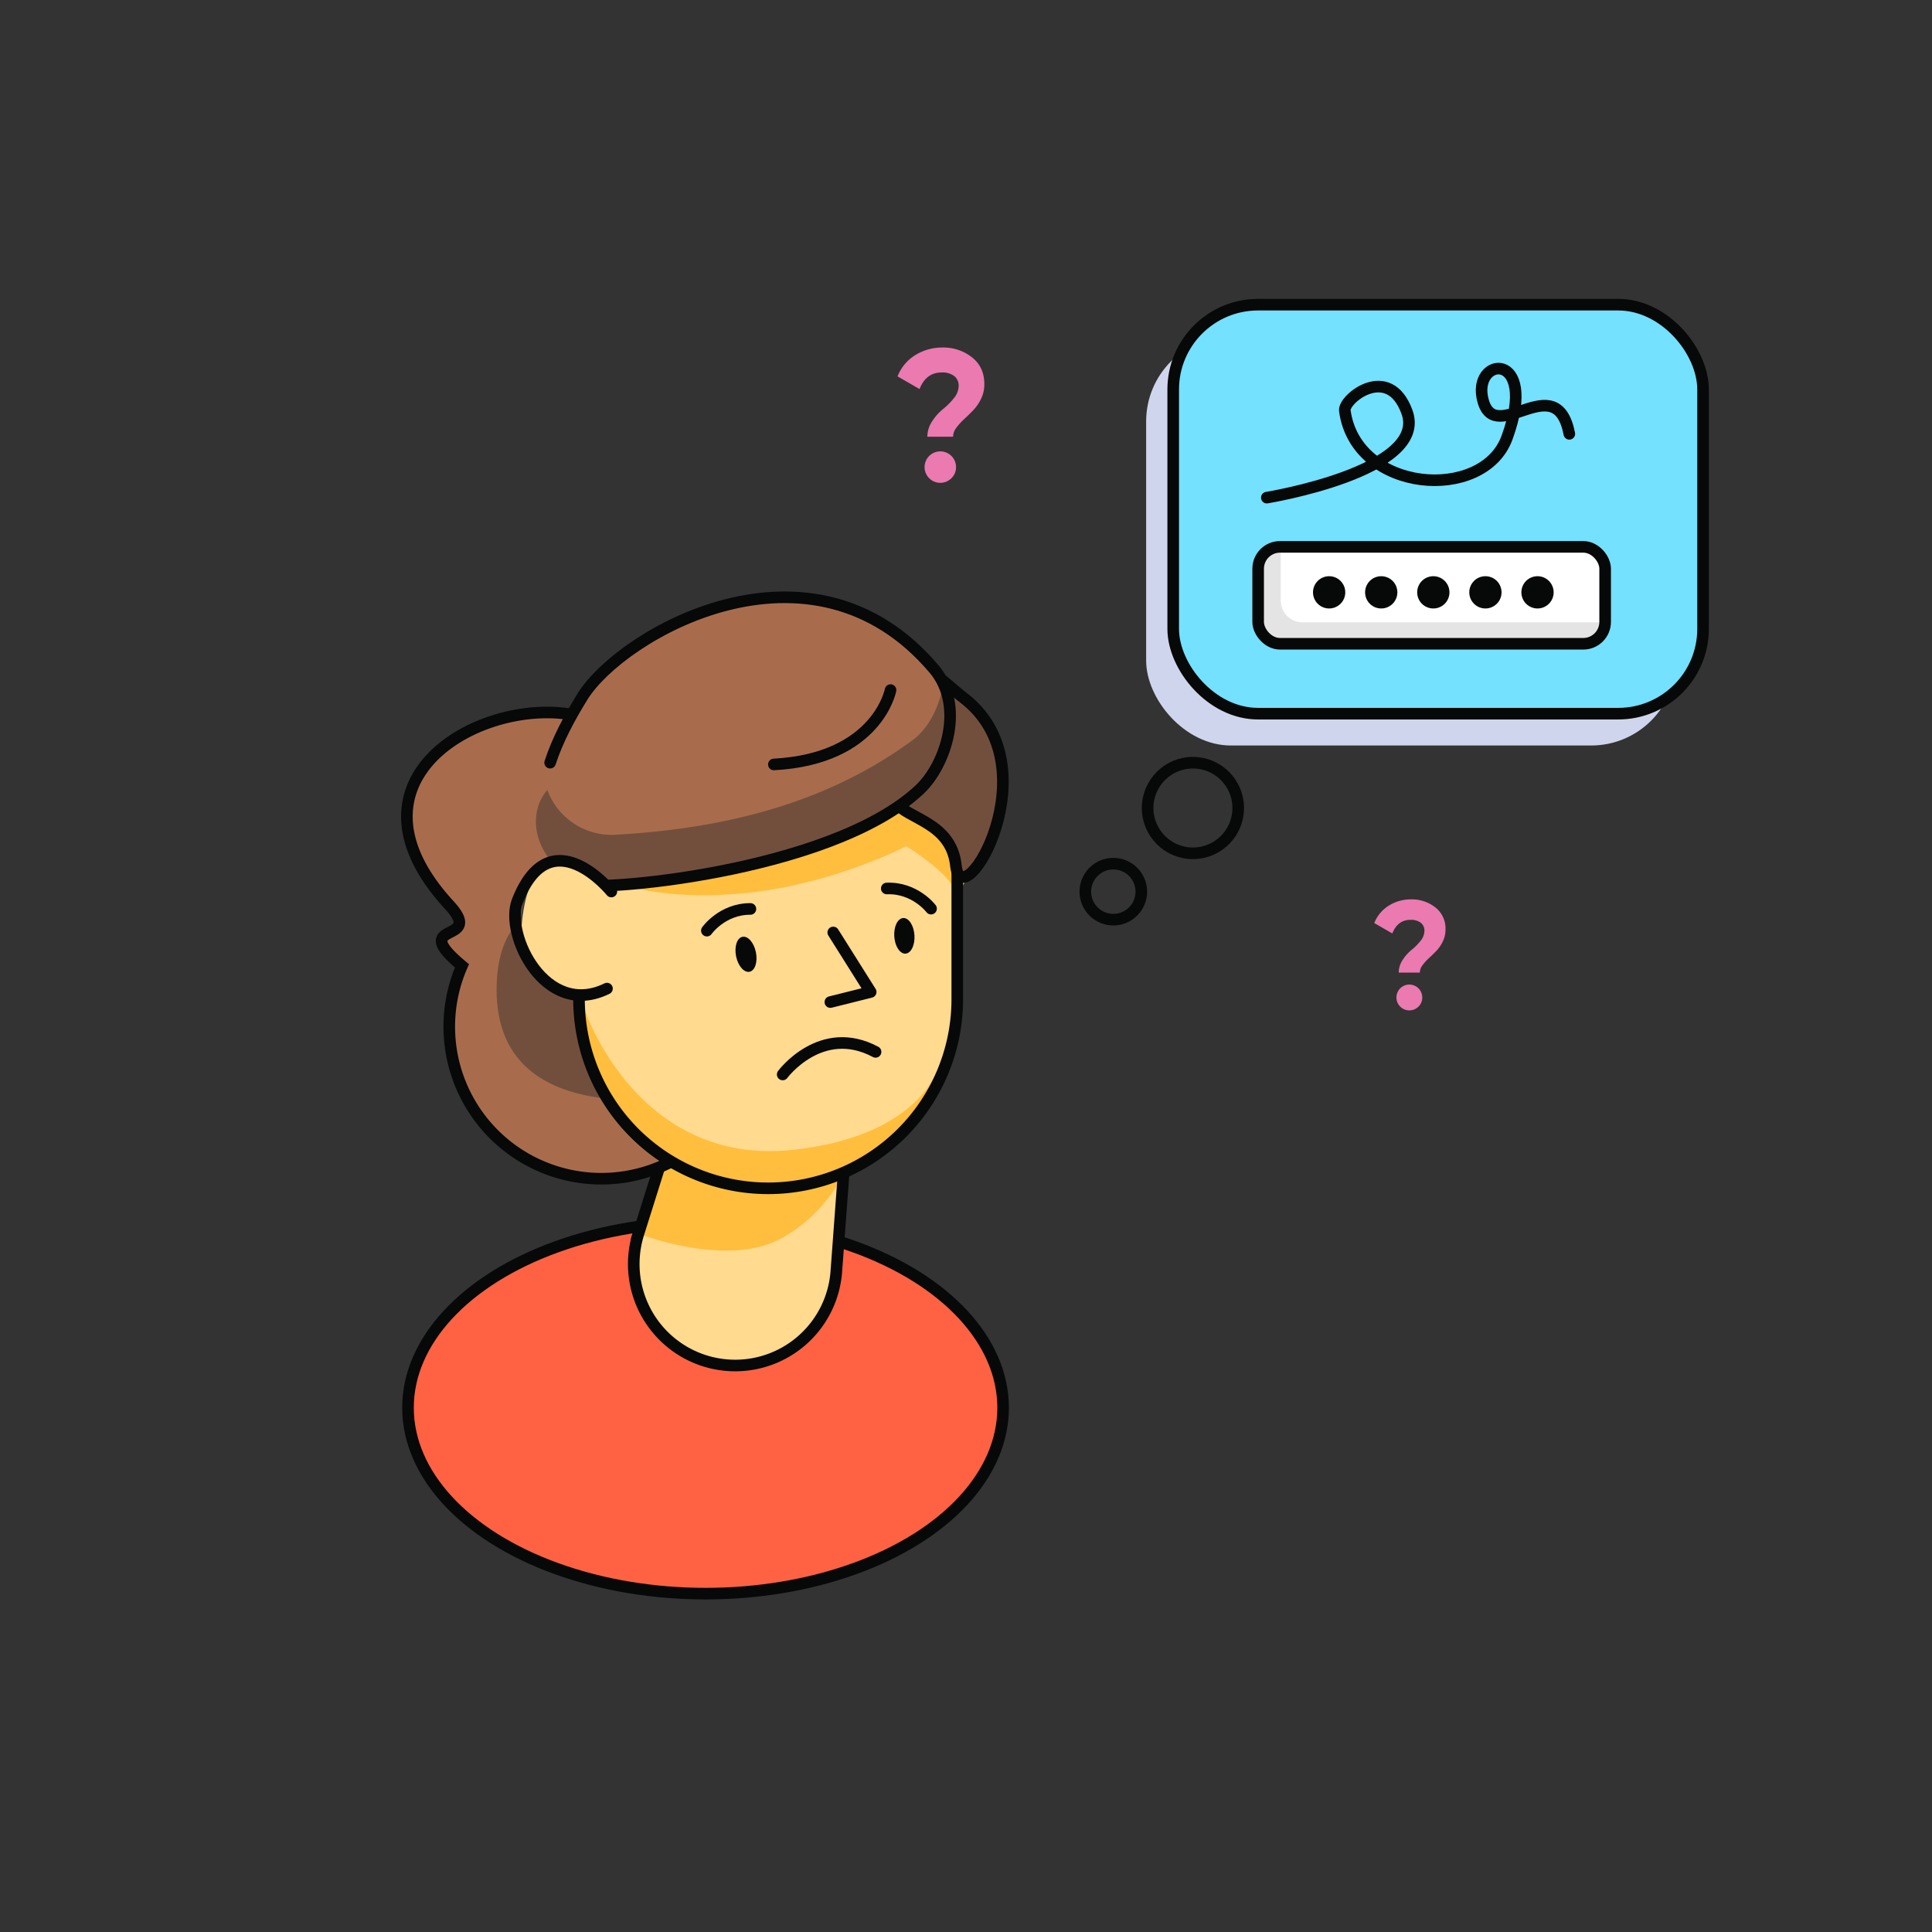 <?xml version="1.0" encoding="utf-8"?>
<svg version="1.1" xmlns="http://www.w3.org/2000/svg" xmlns:xlink="http://www.w3.org/1999/xlink" x="0px" y="0px"
	viewBox="0 0 1000 1000" style="enable-background:new 0 0 1000 1000;" xml:space="preserve">
	<rect x="0" y="0" width="1000" height="1000" fill="#333333" stroke="none"/>
	<ellipse cx="365.193" cy="728.639" rx="154.013" ry="96.227" style="fill:#ff6242" />
	<ellipse cx="365.193" cy="728.639" rx="154.013" ry="96.227"
		style="fill:none;stroke:#070808;stroke-miterlimit:10;stroke-width:6px" />
	<path
		d="M352.827,567.386l-22.379,71.153a52.5,52.5,0,0,0,50.077,68.246h0a52.5,52.5,0,0,0,52.351-48.612l6.512-87.778Z"
		transform="translate(0)" style="fill:#ffda8f;stroke:#45413c;stroke-linecap:round;stroke-linejoin:round" />
	<path d="M330.448,638.539s45.713,18.015,74.032,2.39,37.108-43.943,37.108-43.943l-10.742-26.367-84.958-3.906Z"
		transform="translate(0)" style="fill:#ffbe3d" />
	<path
		d="M352.827,567.386l-22.379,71.153a52.5,52.5,0,0,0,50.077,68.246h0a52.5,52.5,0,0,0,52.351-48.612l6.512-87.778Z"
		transform="translate(0)" style="fill:none;stroke:#070808;stroke-miterlimit:10;stroke-width:6px" />
	<path
		d="M389.925,468.458a78.693,78.693,0,1,0-157.386,0c8.081,9.845,2.353,21.836,6.567,31.477a78.693,78.693,0,1,0,144.252,0A78.392,78.392,0,0,0,389.925,468.458Z"
		transform="translate(0)" style="fill:#724f3d" />
	<path
		d="M330.919,569.565c-43.461,0-74.7-15.542-73.86-59,1-51.945,44.455-40.755,44.455-51.95,0-18.22-6.793-58.638-4.743-89.895-38.739.937-76.517,13.4-85.453,44.681-5.406,18.92,11.731,44.38,24.575,58.1,3.393,12.726-15.363,13.3,3.213,28.427a78.683,78.683,0,0,0,134.214,79.8C362.156,585.809,344.525,569.565,330.919,569.565Z"
		transform="translate(0)" style="fill:#a86c4d" />
	<path
		d="M389.925,468.458c0-43.461-37.514-63.307-72.106-89.617-41.4-31.493-154.507,14.4-85.28,89.617,19.006,20.65-22.13,7.509,6.567,31.477a78.693,78.693,0,1,0,144.252,0A78.392,78.392,0,0,0,389.925,468.458Z"
		transform="translate(0)" style="fill:none;stroke:#070808;stroke-miterlimit:10;stroke-width:6px" />
	<path
		d="M299.7,408.038H495.484a0,0,0,0,1,0,0v109.14a97.892,97.892,0,0,1-97.892,97.892h0A97.892,97.892,0,0,1,299.7,517.178V408.038A0,0,0,0,1,299.7,408.038Z"
		style="fill:#ffda8f;stroke:#45413c;stroke-linecap:round;stroke-linejoin:round" />
	<path
		d="M316.6,456.045s25.479,11.245,72.5,5.837c43.844-5.043,79.958-23.92,79.958-23.92s25.154,15.509,25.154,24.519c10.94-3.861,16.088-57.273,16.088-57.273l-39.254-7.078S317.884,430.305,316.6,456.045Z"
		transform="translate(0)" style="fill:#ffbe3d" />
	<path
		d="M410.813,595.119c-80.982,9-108.082-72.207-108.082-72.207-.939,1.3-1.779,2.611-2.557,3.931a97.9,97.9,0,0,0,97.417,88.227h0a97.887,97.887,0,0,0,87.468-53.9l2.39-13.674S481.348,587.282,410.813,595.119Z"
		transform="translate(0)" style="fill:#ffbe3d" />
	<path
		d="M299.7,408.038H495.484a0,0,0,0,1,0,0v109.14a97.892,97.892,0,0,1-97.892,97.892h0A97.892,97.892,0,0,1,299.7,517.178V408.038A0,0,0,0,1,299.7,408.038Z"
		style="fill:none;stroke:#070808;stroke-miterlimit:10;stroke-width:6px" />
	<path
		d="M460.94,357.182s-15.8,29.978,2.277,57.676c6.026,9.232,29.147,10.364,31.594,33.35,2.951,27.718,52.813-54.327,3.511-87.325C488.98,354.631,464.048,326.88,460.94,357.182Z"
		transform="translate(0)" style="fill:#efdd5c" />
	<path
		d="M460.94,357.182s-15.8,29.978,2.277,57.676c6.026,9.232,29.147,10.364,31.594,33.35,2.951,27.718,52.813-54.327,3.511-87.325C488.98,354.631,464.048,326.88,460.94,357.182Z"
		transform="translate(0)" style="fill:#724f3d" />
	<path
		d="M460.94,357.182s-15.8,29.978,2.277,57.676c6.026,9.232,29.147,10.364,31.594,33.35,2.951,27.718,50.806-51.652,3.511-87.325C489.348,354.115,464.048,326.88,460.94,357.182Z"
		transform="translate(0)"
		style="fill:none;stroke:#070808;stroke-linecap:round;stroke-linejoin:round;stroke-width:6px" />
	<path
		d="M301.514,458.62c60.256-1.035,122.615-11.576,174.428-49.906,15.169-11.221,23.607-43.391,7.529-62.41-63.71-75.364-162.018-17.959-181.93,14.186C280.959,393.717,273.2,427.609,301.514,458.62Z"
		transform="translate(0)" style="fill:#a86c4d" />
	<path
		d="M488.245,353.71c-1.843,12.168-7.838,23.426-15.614,29.179C426.71,416.859,372.506,429,318.824,432.046A35.427,35.427,0,0,1,283.4,409.132c-.03-.081-.059-.162-.088-.243-10.1,11.222-9.274,35.124,18.2,49.731,60.256-1.035,122.615-11.576,174.428-49.906C489.28,398.847,497.406,372.787,488.245,353.71Z"
		transform="translate(0)" style="fill:#724f3d" />
	<path
		d="M299.684,457.477c4.571,4.473,129.772-5.129,176.258-48.763,13.758-12.913,23.607-43.391,7.529-62.41-63.71-75.364-162.018-17.959-181.93,14.186-6.528,10.538-12.869,22.215-16.8,34.268"
		transform="translate(0)"
		style="fill:none;stroke:#070808;stroke-linecap:round;stroke-linejoin:round;stroke-width:6px" />
	<path d="M481.911,470.308s-8.306-10.993-22.924-10.438" transform="translate(0)"
		style="fill:none;stroke:#070808;stroke-linecap:round;stroke-miterlimit:10;stroke-width:6px" />
	<ellipse cx="468.095" cy="484.39" rx="5.231" ry="9.231" transform="translate(-31.135 32.156) rotate(-3.808)"
		style="fill:#070808" />
	<polyline points="431.29 482.639 450.668 513.447 429.784 518.668"
		style="fill:none;stroke:#070808;stroke-linecap:round;stroke-linejoin:round;stroke-width:6px" />
	<path d="M365.874,481.7s7.917-11.276,22.545-11.233" transform="translate(0)"
		style="fill:none;stroke:#070808;stroke-linecap:round;stroke-miterlimit:10;stroke-width:6px" />
	<ellipse cx="386.128" cy="493.936" rx="5.231" ry="9.231" transform="translate(-90.355 86.466) rotate(-11.448)"
		style="fill:#070808" />
	<path d="M405.115,556.139s19.848-26.777,48.077-11.689" transform="translate(0)"
		style="fill:none;stroke:#070808;stroke-linecap:round;stroke-linejoin:round;stroke-width:6px" />
	<path d="M460.94,357.182s-6.727,35.62-60.392,38.494" transform="translate(0)"
		style="fill:none;stroke:#070808;stroke-linecap:round;stroke-linejoin:round;stroke-width:6px" />
	<path d="M314.173,511.687c-25.676,10.062-45.588-14.937-45.106-26.023,3.123-71.822,47.37-24.209,47.37-24.209"
		transform="translate(0)" style="fill:#ffda8f;stroke:#45413c;stroke-linecap:round;stroke-linejoin:round" />
	<path d="M314.173,511.687c-31.941,15.745-53.086-28.1-46.364-45.311,17.116-43.808,48.628-4.921,48.628-4.921"
		transform="translate(0)"
		style="fill:none;stroke:#070808;stroke-linecap:round;stroke-miterlimit:10;stroke-width:6px" />
	<rect x="593.245" y="174.179" width="274.247" height="211.69" rx="43.906" style="fill:#cfd5ec" />
	<rect x="607.249" y="157.702" width="274.247" height="211.69" rx="43.906" style="fill:#73e1ff" />
	<rect x="607.249" y="157.702" width="274.247" height="211.69" rx="43.906"
		style="fill:none;stroke:#070808;stroke-miterlimit:10;stroke-width:6px" />
	<circle cx="617.449" cy="418.222" r="23.449"
		style="fill:none;stroke:#070808;stroke-miterlimit:10;stroke-width:6px" />
	<circle cx="576.254" cy="461.524" r="14.491"
		style="fill:none;stroke:#070808;stroke-miterlimit:10;stroke-width:6px" />
	<rect x="651.217" y="283.054" width="179.601" height="50.157" rx="11.309" style="fill:#fff" />
	<path
		d="M674.2,322.121a11.31,11.31,0,0,1-11.309-11.31V283.273c0-.074.01-.146.011-.219h-.375a11.309,11.309,0,0,0-11.309,11.309V321.9a11.309,11.309,0,0,0,11.309,11.309H819.508a11.3,11.3,0,0,0,11.3-11.089Z"
		transform="translate(0)" style="fill:#e4e4e4" />
	<rect x="651.217" y="283.054" width="179.601" height="50.157" rx="11.309"
		style="fill:none;stroke:#070808;stroke-miterlimit:10;stroke-width:6px" />
	<circle cx="687.96" cy="306.595" r="8.352" style="fill:#070808" />
	<circle cx="714.923" cy="306.595" r="8.352" style="fill:#070808" />
	<circle cx="741.887" cy="306.595" r="8.352" style="fill:#070808" />
	<circle cx="768.85" cy="306.595" r="8.352" style="fill:#070808" />
	<circle cx="795.814" cy="306.595" r="8.352" style="fill:#070808" />
	<path
		d="M655.7,257.577s83.7-13.628,72.561-44.295c-9.356-25.765-33.007-6.855-32.185-.742,5.737,42.682,71.677,47.578,83.935,14.035,16.826-46.042-18.994-42.262-12.311-18.906s37.895-17.743,44.579,16.888"
		transform="translate(0)"
		style="fill:none;stroke:#070808;stroke-linecap:round;stroke-miterlimit:10;stroke-width:6px" />
	<path
		d="M723.98,503.4a11.852,11.852,0,0,1,2.1-6.644,21.672,21.672,0,0,1,4.549-5.1,28.6,28.6,0,0,0,4.548-4.549,8.352,8.352,0,0,0,2.1-5.221,5.134,5.134,0,0,0-1.9-4.272,8.347,8.347,0,0,0-5.3-1.5q-6.644,0-9.413,7.039l-9.334-5.379a18.529,18.529,0,0,1,7.554-9.057,21.589,21.589,0,0,1,11.589-3.2,19.508,19.508,0,0,1,12.458,4.152,13.764,13.764,0,0,1,5.261,11.43,13.934,13.934,0,0,1-1.385,6.17,18.85,18.85,0,0,1-3.323,4.866q-1.938,2.016-3.875,3.8a25.043,25.043,0,0,0-3.323,3.678,6.42,6.42,0,0,0-1.384,3.8Zm10.2,17.64a6.685,6.685,0,1,1,1.977-4.746A6.483,6.483,0,0,1,734.185,521.041Z"
		transform="translate(0)" style="fill:#ea7aaf" />
	<path
		d="M480,226.055a14.437,14.437,0,0,1,2.556-8.1,26.425,26.425,0,0,1,5.543-6.218,34.846,34.846,0,0,0,5.544-5.544,10.172,10.172,0,0,0,2.554-6.363,6.256,6.256,0,0,0-2.313-5.206,10.171,10.171,0,0,0-6.46-1.832q-8.1,0-11.473,8.581l-11.377-6.556a22.589,22.589,0,0,1,9.208-11.04,26.313,26.313,0,0,1,14.124-3.9,23.773,23.773,0,0,1,15.185,5.062Q509.5,190,509.5,198.867a16.994,16.994,0,0,1-1.687,7.52,23.009,23.009,0,0,1-4.049,5.929q-2.364,2.459-4.724,4.628a30.434,30.434,0,0,0-4.05,4.483,7.824,7.824,0,0,0-1.686,4.628Zm12.437,21.5a8.145,8.145,0,1,1,2.411-5.785A7.9,7.9,0,0,1,492.437,247.555Z"
		transform="translate(0)" style="fill:#ea7aaf" />
</svg>
